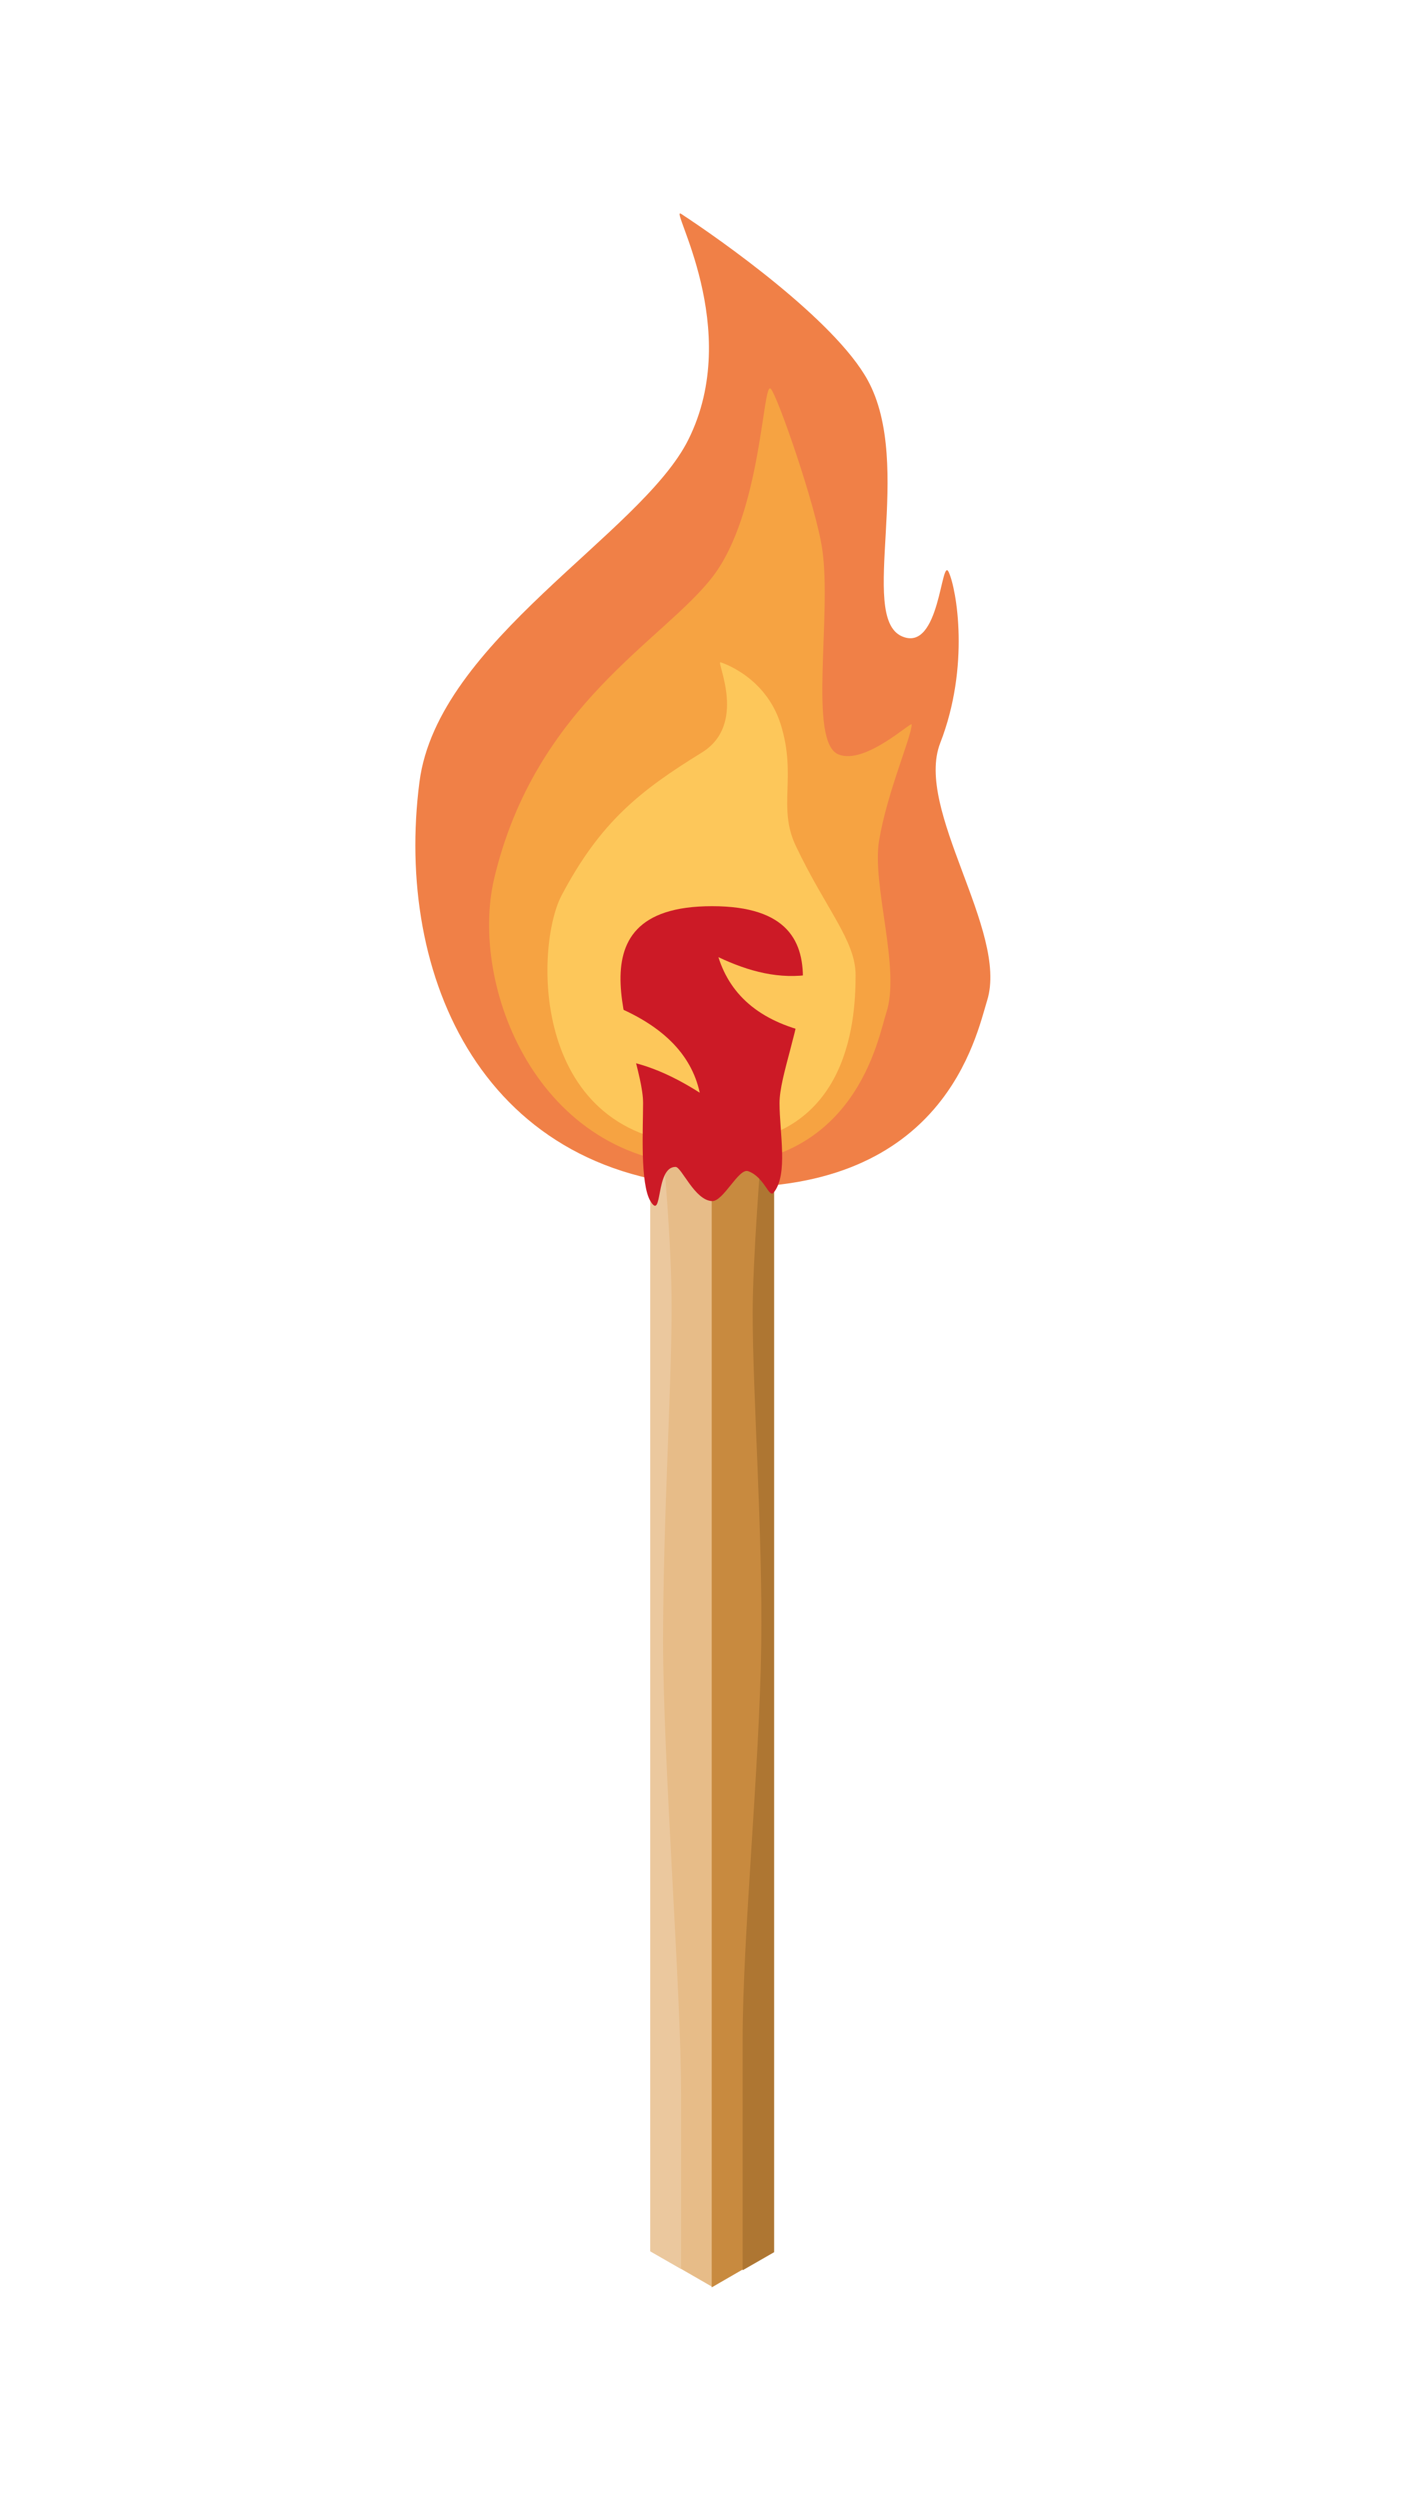<?xml version="1.0" encoding="UTF-8" standalone="no"?>
<!DOCTYPE svg PUBLIC "-//W3C//DTD SVG 1.1//EN" "http://www.w3.org/Graphics/SVG/1.1/DTD/svg11.dtd">
<svg width="100%" height="100%" viewBox="0 0 6000 10667" version="1.1" xmlns="http://www.w3.org/2000/svg" xmlnsXlink="http://www.w3.org/1999/xlink" xmlSpace="preserve" xmlnsSerif="http://www.serif.com/" style="fill-rule:evenodd;clip-rule:evenodd;stroke-linejoin:round;stroke-miterlimit:2;">
    <g transform="matrix(5.556,0,0,5.556,0,0)">
        <g transform="matrix(3.28,0,0,3.28,-842.204,-616.426)">
            <g transform="matrix(1,0,0,1,-313.059,6.921)">
                <path d="M739.353,459C683.002,457.909 662.144,409.597 668.059,364.079C672.342,331.115 719.933,306.135 731,284C744,258 726.367,229.159 729.309,231.079C738.366,236.993 765.223,255.859 773,270C784,290 770.661,325.405 781,330C790,334 790.167,311 792,315C793.833,319 797,337 790,355C783.921,370.633 806,399 801,415.236C798.354,423.827 791,460 739.353,459Z" style="fill:rgb(240,128,71);"/>
            </g>
            <g transform="matrix(0.692,0,0,0.636,-88.438,161.868)">
                <path d="M737.097,470.1C680.746,469.009 657.447,403.813 666.123,364.242C680.127,300.371 723.499,276.798 740.077,253.225C756.61,229.716 756.89,181.326 759.642,184.078C761.818,186.253 774.894,227.076 777.08,243.065C780.418,267.48 772.246,314.148 782.584,318.743C791.584,322.743 807.352,306.36 807.352,307.736C807.352,312.136 799.096,332.503 796.344,350.391C793.793,366.969 803.744,397.716 798.744,413.952C796.099,422.543 788.744,471.1 737.097,470.1Z" style="fill:rgb(246,163,66);"/>
            </g>
            <g transform="matrix(0.943,0,0,0.813,-276.529,73.192)">
                <path d="M744.434,331.877C743.434,331.877 751.139,349.783 739.818,357.877C724.434,368.877 714.626,377.877 705,399C698.269,413.77 697.049,469.683 740.044,470.877C776.044,471.877 778,435.829 778,422C778,412 770.641,403.065 763.151,384.769C758.575,373.591 763.434,364.877 759.434,349.877C755.666,335.75 744.434,331.877 744.434,331.877Z" style="fill:rgb(253,199,90);"/>
            </g>
            <g transform="matrix(1,0,0,1,-29.615,33)">
                <g transform="matrix(0.361,0.208,-2.67078e-17,0.556,297.919,197.306)">
                    <rect x="390" y="260" width="40" height="466" style="fill:rgb(231,188,136);"/>
                </g>
                <g transform="matrix(0.075,0.043,-5.54961e-18,0.556,409.406,261.673)">
                    <path d="M430,260L390,260L390,726L486.251,726L486.251,652.1C486.251,608.735 430,516.512 430,465.812C430,415.112 456.674,357.507 456.674,323.205C456.674,295.126 430,260 430,260Z" style="fill:rgb(235,200,158);"/>
                </g>
                <g transform="matrix(0.481,-0.278,2.67078e-17,0.556,305.376,286.611)">
                    <rect x="307" y="414" width="30" height="466" style="fill:rgb(200,138,63);"/>
                </g>
                <g transform="matrix(0.101,-0.058,2.82233e-17,0.556,433.629,212.564)">
                    <path d="M337,414L307,414C307,414 287.205,456.447 287.205,479.141C287.205,513.744 310.661,573.81 307,621.619C303.126,672.212 263.96,739.637 263.96,782.7L263.96,880L337,880L337,414Z" style="fill:rgb(174,118,50);"/>
                </g>
                <g transform="matrix(0.71,0,0,0.556,189.896,212.222)">
                    <path d="M370.749,278.6C420.835,278.6 393,338.596 393,361.5C393,374.113 395.902,391.586 391.082,399.2C389.481,401.727 388.074,392.651 382.646,390.2C379.52,388.789 374.498,402.982 370.749,402.8C365.003,402.521 360.701,388.4 358.698,388.4C351.928,388.4 354.542,411.539 350.416,402.8C346.974,395.509 348,371.918 348,361.5C348,338.596 320.663,278.6 370.749,278.6Z" style="fill:rgb(204,26,38);"/>
                </g>
            </g>
            <g transform="matrix(1,0,0,1,-315,4.062)">
                <path d="M762,412C754.322,413.312 747.071,411.342 740,408C742.9,417.21 750.188,423.465 763,426L762,412Z" style="fill:rgb(253,199,90);"/>
            </g>
            <g transform="matrix(-1.06,-0.202,0.121,-0.92,1155.66,968.64)">
                <path d="M762,412C754.322,413.312 747.071,411.342 740,408C742.9,417.21 750.188,423.465 763,426L762,412Z" style="fill:rgb(253,199,90);"/>
            </g>
        </g>
    </g>
</svg>
